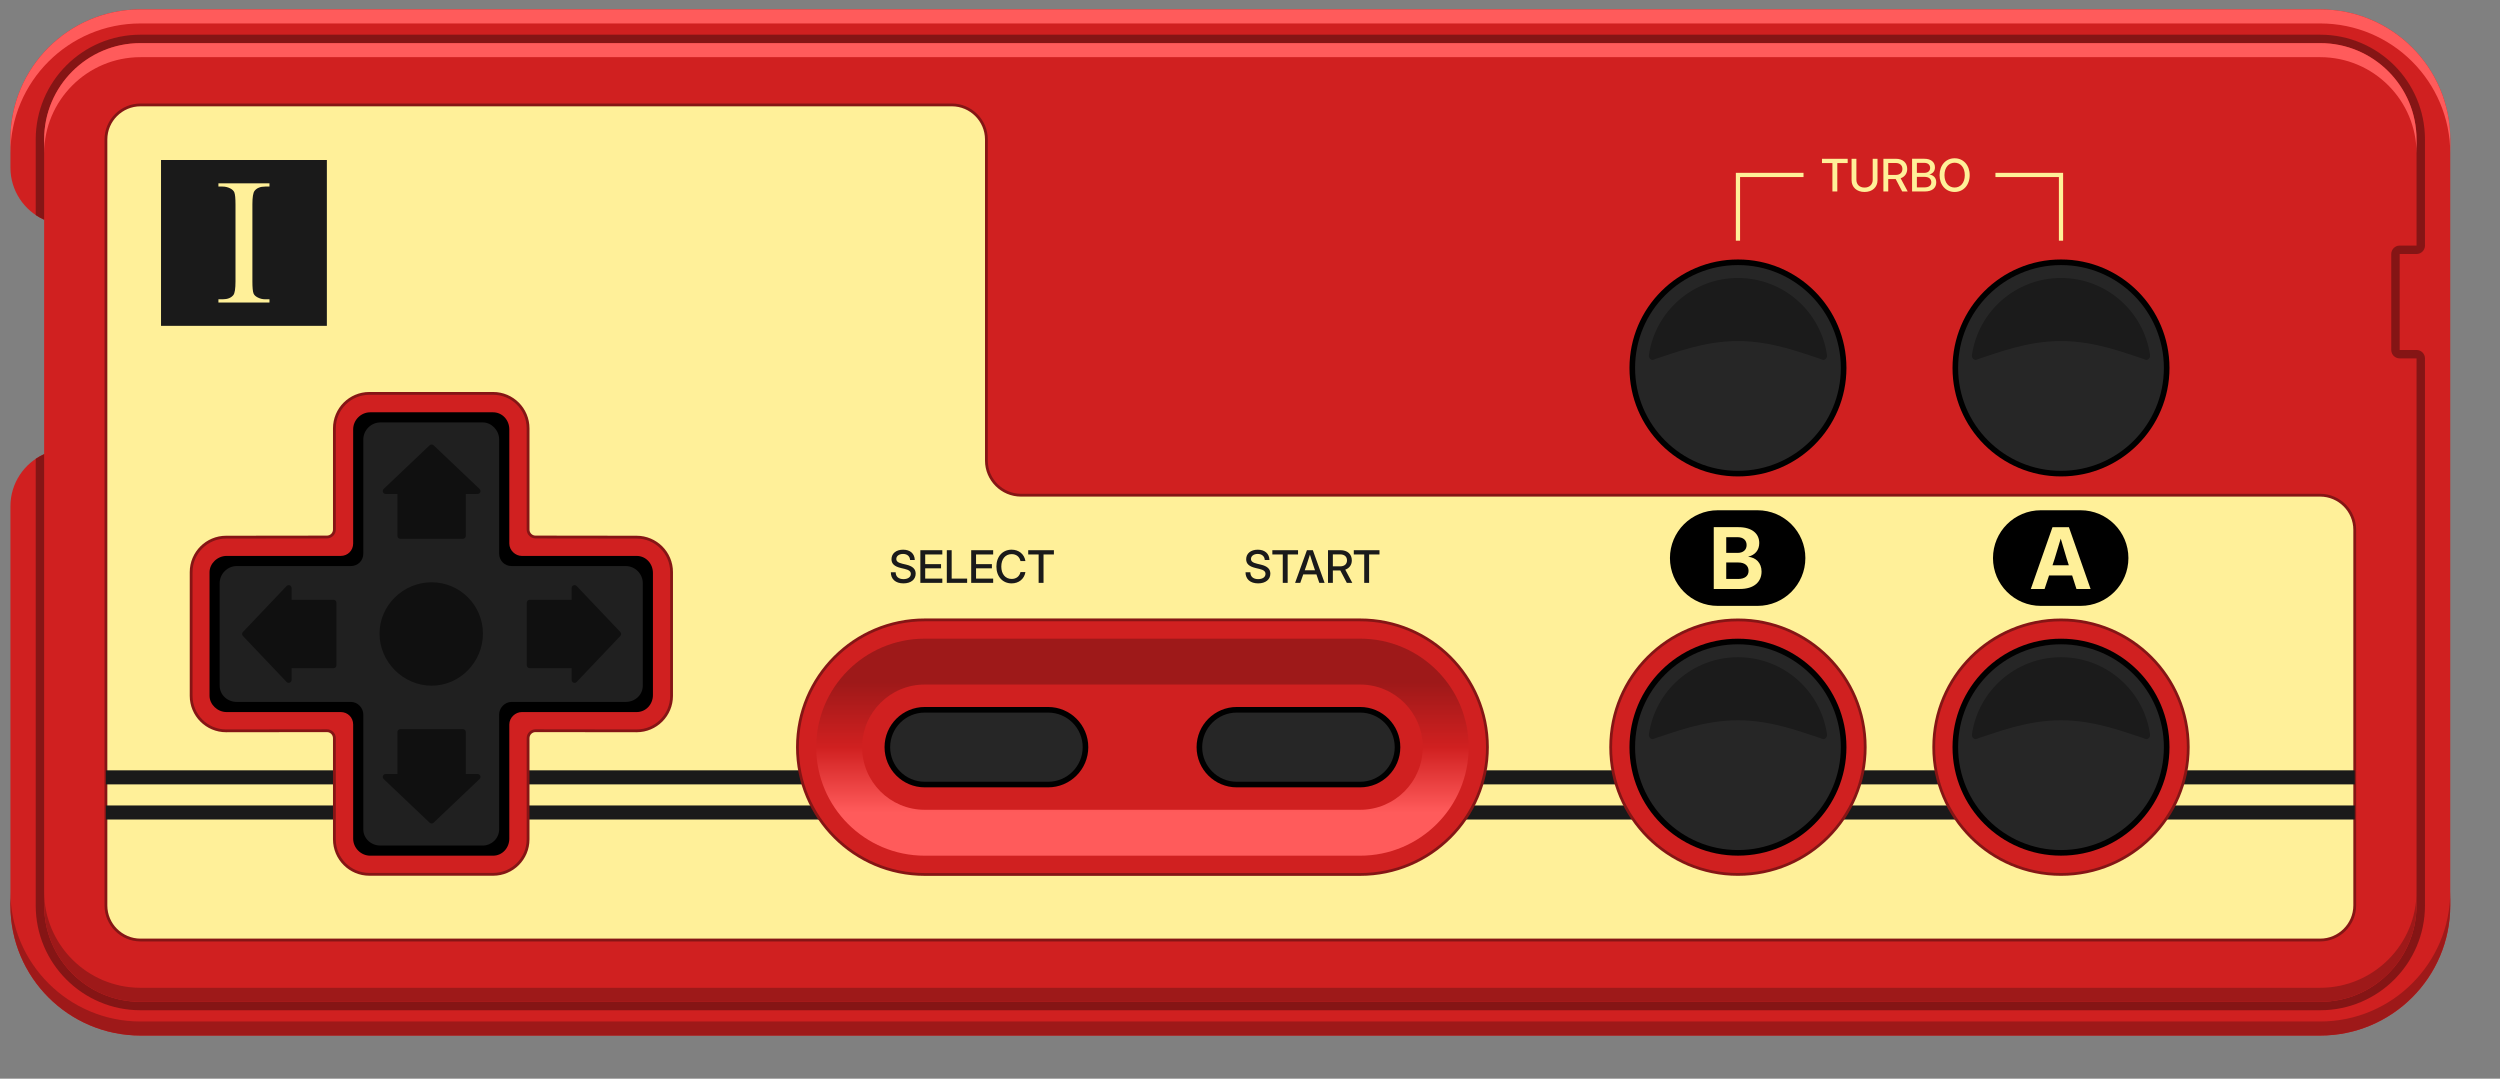<?xml version="1.0" encoding="UTF-8"?>
<!DOCTYPE svg PUBLIC "-//W3C//DTD SVG 1.1//EN" "http://www.w3.org/Graphics/SVG/1.1/DTD/svg11.dtd">
<svg xml:space="preserve" viewBox="0 0 890 384" width="890px" height="384px" version="1.1" style="shape-rendering:geometricPrecision; fill-rule:evenodd; clip-rule:evenodd" xmlns="http://www.w3.org/2000/svg">
 <rect x="0" y="0" width="890" height="384" fill="#808080" stroke="none"/>
 <defs>
  <style type="text/css">
    .str2 {stroke:#FFF099;stroke-width:1.5}
    .str1 {stroke:#1A1A1A;stroke-width:5}
    .str0 {stroke:#851515;stroke-linejoin:round}
    .fil7 {fill:none}
    .fil8 {fill:black}
    .fil5 {fill:#1A1A1A}
    .fil10 {fill:#202020}
    .fil12 {fill:#262626}
    .fil3 {fill:#851515}
    .fil2 {fill:#9E1919}
    .fil0 {fill:#D02020}
    .fil1 {fill:#FF5B5B}
    .fil4 {fill:#FFF099}
    .fil13 {fill:black;fill-opacity:0.3}
    .fil11 {fill:black;fill-opacity:0.5}
    .fil9 {fill:url(#id0)}
  </style>
  <linearGradient id="id0" gradientUnits="userSpaceOnUse" x1="510.972" y1="304.624" x2="510.972" y2="227.361">
   <stop offset="0" style="stop-opacity:1; stop-color:#FF5B5B"/>
   <stop offset="0.2" style="stop-opacity:1; stop-color:#FF5B5B"/>
   <stop offset="0.5" style="stop-opacity:1; stop-color:#D02020"/>
   <stop offset="0.8" style="stop-opacity:1; stop-color:#9E1919"/>
   <stop offset="1" style="stop-opacity:1; stop-color:#9E1919"/>
  </linearGradient>
 </defs>
 <g>
  <path class="fil0" d="M3.712 180.236l0 142.106c0,25.575 20.732,46.308 46.306,46.308l775.964 0c25.574,0 46.306,-20.733 46.306,-46.308l0 -272.684c0,-25.575 -20.732,-46.308 -46.306,-46.308 -268.83,0 -512.26,0 -775.964,0 -25.574,0 -46.306,20.733 -46.306,46.308l0 10c0,8.264 4.925,15.378 12,18.567l0 83.445c-7.075,3.189 -12,10.302 -12,18.566z"/>
  <path class="fil1" d="M825.982 8.35c25.574,0 46.306,20.733 46.306,46.308l0 -5c0,-25.575 -20.732,-46.308 -46.306,-46.308l-775.964 0c-25.574,0 -46.306,20.733 -46.306,46.308l0 5c0,-25.575 20.732,-46.308 46.306,-46.308l775.964 0z"/>
  <path class="fil2" d="M3.712 317.342l0 5c0,25.575 20.732,46.308 46.306,46.308l775.964 0c25.574,0 46.306,-20.733 46.306,-46.308l0 -5c0,25.575 -20.732,46.308 -46.306,46.308l-775.964 0c-25.574,0 -46.306,-20.733 -46.306,-46.308z"/>
  <path class="fil3" d="M50.018 15.349c-18.947,0 -34.306,15.36 -34.306,34.307l0 28.569c-1.051,-0.474 -2.054,-1.034 -3,-1.672l0 -26.897c0,-20.604 16.702,-37.306 37.306,-37.306l775.964 0c20.604,0 37.307,16.702 37.307,37.306 0,12.589 0,25.178 0,37.768 0,1.656 -1.344,2.999 -3,2.999l-6.001 0 0 34.171 6.001 0c1.656,0 3,1.343 3,3 0,64.916 0,129.834 0,194.75 0,20.604 -16.703,37.307 -37.307,37.307l-775.964 0c-20.604,0 -37.306,-16.703 -37.306,-37.307l0 -159.003c0.946,-0.637 1.949,-1.198 3,-1.671l0 160.674c0,18.947 15.359,34.307 34.306,34.307l775.964 0c18.947,0 34.307,-15.36 34.307,-34.307 0,-64.916 0,-129.834 0,-194.75l-6.001 0c-1.656,0 -3,-1.344 -3,-3l0 -34.171c0,-1.656 1.344,-2.999 3,-2.999l6.001 0c0,-12.59 0,-25.179 0,-37.768 0,-18.947 -15.36,-34.307 -34.307,-34.307l-775.964 0z"/>
  <path class="fil1" d="M825.982 15.349l-775.964 0c-18.947,0 -34.306,15.36 -34.306,34.307l0 5c0,-18.947 15.359,-34.306 34.306,-34.306l775.964 0c18.947,0 34.307,15.359 34.307,34.306l0 -5c0,-18.947 -15.36,-34.307 -34.307,-34.307z"/>
  <path class="fil2" d="M15.712 317.344l0 5c0,18.947 15.359,34.307 34.306,34.307l775.964 0c18.947,0 34.307,-15.36 34.307,-34.307l0 -5c0,18.947 -15.36,34.307 -34.307,34.307l-775.964 0c-18.947,0 -34.306,-15.36 -34.306,-34.307z"/>
  <path class="fil4 str0" d="M50.018 37.349l288.84 0c6.768,0 12.306,5.538 12.306,12.307l0 114.327c0,6.769 5.538,12.307 12.307,12.307l462.511 0c6.769,0 12.307,5.538 12.307,12.306l0 133.748c0,6.769 -5.538,12.307 -12.307,12.307l-775.964 0c-6.769,0 -12.307,-5.538 -12.307,-12.307l0 -272.688c0,-6.769 5.538,-12.307 12.307,-12.307z"/>
  <rect class="fil5" x="57.324" y="56.962" width="59.039" height="59.039"/>
  <path class="fil4" d="M95.932 106.546l0 1.152 -18.176 0 0 -1.152 1.504 0c1.76,0 3.029,-0.512 3.829,-1.526 0.501,-0.672 0.747,-2.272 0.747,-4.81l0 -27.456c0,-2.144 -0.139,-3.563 -0.406,-4.245 -0.213,-0.523 -0.64,-0.971 -1.29,-1.344 -0.918,-0.502 -1.878,-0.747 -2.88,-0.747l-1.504 0 0 -1.152 18.176 0 0 1.152 -1.526 0c-1.728,0 -2.986,0.512 -3.776,1.525 -0.522,0.672 -0.778,2.272 -0.778,4.811l0 27.456c0,2.144 0.138,3.562 0.405,4.245 0.203,0.523 0.64,0.971 1.312,1.344 0.896,0.501 1.835,0.747 2.837,0.747l1.526 0z"/>
  <path class="fil7 str1" d="M37.711 276.738l800.578 0m0 12.508l-800.578 0"/>
  <path class="fil7 str2" d="M710.378 62.281l23.338 0 0 23.409m-115.002 0l0 -23.41 23.336 0"/>
  <path class="fil4" d="M648.628 58.04l3.709 0 0 10.128 1.744 0 0 -10.128 3.693 0 0 -1.519 -9.146 0 0 1.519zm15.149 10.304c2.805,0 4.618,-1.738 4.618,-4.168l0 -7.655 -1.712 0 0 7.514c0,1.595 -1.103,2.741 -2.906,2.741 -1.797,0 -2.901,-1.146 -2.901,-2.741l0 -7.514 -1.713 0 0 7.655c0,2.43 1.806,4.168 4.614,4.168zm6.709 -0.176l1.728 0 0 -4.416 2.579 0c0.023,0 0.055,0 0.077,0l2.323 4.416 1.952 0 -2.515 -4.704c1.453,-0.522 2.336,-1.69 2.336,-3.317 0,-2.226 -1.563,-3.624 -4.056,-3.624l-4.424 0 0 11.645zm1.728 -5.888l0 -4.258 2.619 0c1.498,0 2.421,0.813 2.421,2.125 0,1.315 -0.915,2.133 -2.413,2.133l-2.627 0zm8.483 5.888l4.477 0c2.752,0 4.13,-1.29 4.13,-3.272 0,-1.661 -1.058,-2.573 -2.408,-2.76l0 -0.016c1.214,-0.373 1.945,-1.194 1.945,-2.536 0,-1.874 -1.4,-3.063 -3.798,-3.063l-4.346 0 0 11.647zm1.712 -1.456l0 -3.744 2.72 0c1.541,0 2.416,0.736 2.416,1.92 0,1.19 -0.899,1.824 -2.478,1.824l-2.658 0zm0 -5.168l0 -3.568 2.61 0c1.32,0 2.11,0.691 2.11,1.787 0,1.099 -0.79,1.781 -2.11,1.781l-2.61 0zm13.439 6.8c3.104,0 5.363,-2.434 5.363,-5.992 0,-3.573 -2.259,-6.008 -5.363,-6.008 -3.106,0 -5.357,2.435 -5.357,6.008 0,3.55 2.251,5.992 5.357,5.992zm0 -1.584c-2.01,0 -3.613,-1.576 -3.613,-4.408 0,-2.847 1.603,-4.424 3.613,-4.424 2.008,0 3.619,1.577 3.619,4.424 0,2.832 -1.611,4.408 -3.619,4.408z"/>
  <path class="fil8" d="M611.521 181.653c16.376,0 -2.205,0 14.17,0 9.4,0 17.02,7.62 17.02,17.02 0,9.4 -7.62,17.02 -17.02,17.02 -16.375,0 2.206,0 -14.17,0 -9.4,0 -17.02,-7.62 -17.02,-17.02 0,-9.4 7.62,-17.02 17.02,-17.02z"/>
  <path class="fil4" d="M610.098 209.675l9.319 0c5.002,0 7.697,-2.519 7.697,-6.196 0,-3.134 -2.06,-5.017 -4.74,-5.265l0 -0.03c2.408,-0.604 3.924,-2.302 3.924,-4.856 0,-3.39 -2.65,-5.657 -7.385,-5.657l-8.815 0 0 22.004zm4.443 -3.567l0 -5.863 4.312 0c2.292,0 3.636,1.148 3.636,2.982 0,1.833 -1.375,2.881 -3.706,2.881l-4.242 0zm0 -9.278l0 -5.592 4.035 0c1.995,0 3.218,1.083 3.218,2.8 0,1.708 -1.223,2.792 -3.218,2.792l-4.035 0z"/>
  <path class="fil8" d="M726.524 181.653c16.376,0 -2.206,0 14.17,0 9.4,0 17.02,7.62 17.02,17.02 0,9.4 -7.62,17.02 -17.02,17.02 -16.376,0 2.206,0 -14.17,0 -9.4,0 -17.02,-7.62 -17.02,-17.02 0,-9.4 7.62,-17.02 17.02,-17.02z"/>
  <path class="fil4" d="M722.97 209.675l4.901 0 1.592 -4.806 8.216 0 1.536 4.806 5.033 0 -7.717 -22.004 -5.844 0 -7.717 22.004zm7.717 -8.433l0.751 -2.272c0.71,-2.247 1.39,-4.488 2.186,-7.223 0.781,2.735 1.461,4.976 2.141,7.223l0.735 2.272 -5.813 0z"/>
  <path class="fil5" d="M321.634 207.683c2.642,0 4.346,-1.374 4.346,-3.464 0,-1.662 -1.075,-2.667 -3.408,-3.219l-1.259 -0.296c-1.605,-0.384 -2.229,-0.867 -2.229,-1.709 0,-1.051 0.992,-1.793 2.4,-1.793 1.469,0 2.424,0.819 2.512,2.152l1.672 0c-0.069,-2.269 -1.65,-3.666 -4.16,-3.666 -2.501,0 -4.136,1.352 -4.136,3.395 0,1.605 1.022,2.578 3.368,3.133l1.278 0.304c1.618,0.381 2.234,0.896 2.234,1.792 0,1.13 -1.04,1.856 -2.618,1.856 -1.744,0 -2.769,-0.904 -2.777,-2.44l-1.72 0c0,2.456 1.707,3.955 4.497,3.955zm6.01 -0.174l7.821 0 0 -1.52 -6.093 0 0 -3.667 5.64 0 0 -1.498 -5.64 0 0 -3.443 6.093 0 0 -1.52 -7.821 0 0 11.648zm9.421 0l7.235 0 0 -1.52 -5.507 0 0 -10.128 -1.728 0 0 11.648zm8.68 0l7.822 0 0 -1.52 -6.094 0 0 -3.667 5.641 0 0 -1.498 -5.641 0 0 -3.443 6.094 0 0 -1.52 -7.822 0 0 11.648zm14.403 0.176c2.541,0 4.509,-1.568 4.907,-4.04l-1.757 0c-0.369,1.576 -1.555,2.456 -3.134,2.456 -2.296,0 -3.701,-1.778 -3.701,-4.408 0,-2.645 1.405,-4.424 3.701,-4.424 1.587,0 2.781,0.888 3.125,2.472l1.766 0c-0.405,-2.48 -2.366,-4.056 -4.907,-4.056 -3.219,0 -5.429,2.427 -5.429,6.008 0,3.557 2.218,5.992 5.429,5.992zm5.896 -10.304l3.709 0 0 10.128 1.744 0 0 -10.128 3.694 0 0 -1.52 -9.147 0 0 1.52z"/>
  <path class="fil5" d="M447.898 207.683c2.643,0 4.347,-1.374 4.347,-3.464 0,-1.662 -1.075,-2.667 -3.408,-3.219l-1.259 -0.296c-1.605,-0.384 -2.229,-0.867 -2.229,-1.709 0,-1.051 0.992,-1.793 2.4,-1.793 1.469,0 2.424,0.819 2.512,2.152l1.672 0c-0.069,-2.269 -1.651,-3.666 -4.16,-3.666 -2.502,0 -4.136,1.352 -4.136,3.395 0,1.605 1.021,2.578 3.368,3.133l1.277 0.304c1.619,0.381 2.235,0.896 2.235,1.792 0,1.13 -1.04,1.856 -2.619,1.856 -1.744,0 -2.768,-0.904 -2.776,-2.44l-1.72 0c0,2.456 1.707,3.955 4.496,3.955zm5.059 -10.302l3.709 0 0 10.128 1.744 0 0 -10.128 3.694 0 0 -1.52 -9.147 0 0 1.52zm8.093 10.128l1.843 0 1.064 -3.024 4.69 0 1.032 3.024 1.883 0 -4.195 -11.648 -2.093 0 -4.224 11.648zm3.429 -4.496l0.726 -2.064c0.32,-0.963 0.656,-1.989 1.125,-3.498 0.461,1.509 0.789,2.535 1.11,3.498l0.701 2.064 -3.662 0zm8.288 4.496l1.728 0 0 -4.416 2.579 0c0.024,0 0.056,0 0.077,0l2.323 4.416 1.952 0 -2.515 -4.704c1.453,-0.523 2.336,-1.69 2.336,-3.317 0,-2.227 -1.563,-3.624 -4.056,-3.624l-4.424 0 0 11.645zm1.728 -5.888l0 -4.258 2.619 0c1.499,0 2.421,0.813 2.421,2.125 0,1.314 -0.914,2.133 -2.413,2.133l-2.627 0zm7.454 -4.24l3.709 0 0 10.128 1.744 0 0 -10.128 3.693 0 0 -1.52 -9.146 0 0 1.52z"/>
  <path class="fil0 str0" d="M329.204 220.68c-25.023,0 -45.312,20.287 -45.312,45.313 0,25.026 20.287,45.313 45.312,45.313l155.004 0c25.026,0 45.313,-20.287 45.313,-45.313 0,-25.026 -20.289,-45.313 -45.313,-45.313l-155.004 0z"/>
  <path class="fil9" d="M329.204 304.625c-21.335,0 -38.632,-17.296 -38.632,-38.632 0,-21.336 17.296,-38.632 38.632,-38.632 51.668,0 103.336,0 155.004,0 21.336,0 38.632,17.296 38.632,38.632 0,21.336 -17.296,38.632 -38.632,38.632 -51.668,0 -103.336,0 -155.004,0z"/>
  <path class="fil0" d="M484.208 243.7c12.312,0 22.293,9.981 22.293,22.293 0,12.312 -9.981,22.293 -22.293,22.293l-155.004 0c-12.311,0 -22.292,-9.981 -22.292,-22.293 0,-12.312 9.98,-22.293 22.292,-22.293l155.004 0z"/>
  <path class="fil8" d="M373.124 251.687c7.901,0 14.306,6.405 14.306,14.306 0,7.902 -6.405,14.307 -14.306,14.307l-43.92 0c-7.901,0 -14.306,-6.405 -14.306,-14.307 0,-7.901 6.405,-14.306 14.306,-14.306l43.92 0z"/>
  <path class="fil8" d="M484.209 251.687c7.901,0 14.306,6.405 14.306,14.306 0,7.902 -6.405,14.307 -14.306,14.307l-43.92 0c-7.901,0 -14.306,-6.405 -14.306,-14.307 0,-7.901 6.405,-14.306 14.306,-14.306l43.92 0z"/>
  <path class="fil0 str0" d="M226.64 260.175c6.87,0.008 12.439,-5.57 12.439,-12.44l0 -44.071c0,-6.87 -5.571,-12.431 -12.439,-12.439l-35.995 -0.047c-1.458,-0.001 -2.651,-1.189 -2.651,-2.649l0 -36.041c0,-6.87 -5.571,-12.439 -12.439,-12.439l-44.072 0c-6.869,0 -12.439,5.571 -12.439,12.439l0 36.041c0,1.459 -1.193,2.648 -2.652,2.65l-35.905 0.046c-6.869,0.008 -12.439,5.57 -12.439,12.439l0 44.071c0,6.869 5.569,12.448 12.439,12.44l35.905 -0.046c1.46,-0.002 2.65,1.192 2.65,2.65l0.002 36.042c0,6.868 5.569,12.439 12.439,12.439l44.072 0c6.87,0 12.438,-5.569 12.439,-12.439l0.001 -36.043c0,-1.459 1.191,-2.651 2.65,-2.65l35.995 0.047z"/>
  <path class="fil8" d="M80.674 197.906c-3.317,0 -6.081,2.764 -6.081,5.804l0 43.98c0,3.04 2.764,5.804 6.081,5.804 13.552,0 27.105,0 40.657,0 2.474,0.015 4.394,1.944 4.394,4.422l0 40.628c0,3.317 2.764,6.081 6.08,6.081l43.704 0c3.316,0 5.804,-2.764 5.804,-6.08l0 -40.629c0,-2.487 2.211,-4.422 4.422,-4.422l40.905 0c3.317,0 5.804,-2.764 5.804,-6.08l0 -43.429c0,-3.316 -2.487,-6.08 -5.804,-6.08l-40.905 0c-2.211,0 -4.422,-1.934 -4.422,-4.422l0 -40.629c0,-3.316 -2.488,-6.08 -5.804,-6.08l-43.704 0c-3.316,0 -6.08,2.764 -6.08,6.081l0 40.628c0,2.478 -1.92,4.407 -4.394,4.422 -13.552,0 -27.105,0.001 -40.657,0.001z"/>
  <path class="fil10" d="M222.753 201.516l-40.628 0c-2.488,0 -4.422,-1.935 -4.422,-4.422l0 -40.629c0,-3.316 -2.764,-6.08 -5.805,-6.08l-36.482 0c-3.317,0 -6.081,2.764 -6.081,6.08l0 40.629c0,2.487 -1.935,4.422 -4.422,4.422l-40.628 0c-3.317,0 -6.081,2.764 -6.081,6.08l0 36.483c0,3.317 2.764,5.804 6.081,5.804l40.628 0c2.487,0 4.422,2.211 4.422,4.422l0 40.905c0,3.317 2.764,5.804 6.081,5.804l36.482 0c3.041,0 5.805,-2.487 5.805,-5.804l0 -40.905c0,-2.211 1.934,-4.422 4.422,-4.422l40.628 0c3.317,0 6.081,-2.487 6.081,-5.804l0 -36.483c0,-3.316 -2.764,-6.08 -6.081,-6.08z"/>
  <path class="fil11" d="M142.515 259.58l22.279 0c0.57,0 1.032,0.462 1.032,1.032l0 14.932 4.201 0c0.273,0.003 0.544,0.11 0.746,0.322 0.392,0.412 0.375,1.064 -0.036,1.455l-16.373 15.555c-0.395,0.376 -1.02,0.379 -1.419,0l-16.319 -15.503c-0.23,-0.189 -0.376,-0.477 -0.376,-0.798 0,-0.569 0.462,-1.031 1.032,-1.031l4.201 0 0 -14.932c0,-0.57 0.463,-1.032 1.032,-1.032zm-22.741 -45.02l0 22.279c0,0.57 -0.462,1.032 -1.032,1.032l-14.932 0 0 4.202c0,0.569 -0.462,1.031 -1.031,1.031 -0.321,0 -0.608,-0.146 -0.797,-0.376l-15.504 -16.319c-0.379,-0.399 -0.375,-1.024 0,-1.419l15.555 -16.373c0.392,-0.411 1.043,-0.428 1.455,-0.036 0.212,0.202 0.319,0.474 0.319,0.746l0.003 4.201 14.932 0c0.57,0 1.032,0.463 1.032,1.032zm52.149 11.004c0,-10.088 -8.18,-18.269 -18.268,-18.269 -10.088,0 -18.541,8.181 -18.541,18.269 0,10.088 8.453,18.54 18.541,18.54 10.088,0 18.268,-8.452 18.268,-18.54zm15.612 11.275l0 -22.279c0,-0.569 0.462,-1.032 1.032,-1.032l14.932 0 0 -4.201c0.003,-0.272 0.11,-0.544 0.322,-0.746 0.412,-0.392 1.064,-0.375 1.455,0.036l15.555 16.373c0.375,0.395 0.379,1.02 0,1.419l-15.503 16.319c-0.189,0.23 -0.477,0.376 -0.798,0.376 -0.569,0 -1.031,-0.462 -1.031,-1.031l0 -4.202 -14.932 0c-0.57,0 -1.032,-0.462 -1.032,-1.032zm-22.741 -45.02l-22.279 0c-0.569,0 -1.032,-0.462 -1.032,-1.032l0 -14.931 -4.201 0c-0.57,0 -1.032,-0.463 -1.032,-1.032 0,-0.321 0.146,-0.608 0.376,-0.797l16.319 -15.504c0.399,-0.379 1.024,-0.375 1.419,0l16.373 15.555c0.411,0.392 0.428,1.044 0.036,1.455 -0.202,0.213 -0.473,0.319 -0.746,0.319l-4.201 0.004 0 14.931c0,0.57 -0.462,1.032 -1.032,1.032z"/>
  <circle class="fil0 str0" cx="618.713" cy="265.993" r="45.3"/>
  <circle class="fil8" cx="618.713" cy="265.993" r="38.619"/>
  <circle class="fil0 str0" cx="733.716" cy="265.993" r="45.3"/>
  <circle class="fil8" cx="733.716" cy="265.993" r="38.619"/>
  <circle class="fil8" cx="618.713" cy="130.99" r="38.619"/>
  <circle class="fil8" cx="733.716" cy="130.99" r="38.619"/>
  <path class="fil12" d="M329.204 278.304c-6.798,0 -12.31,-5.512 -12.31,-12.311 0,-6.799 5.511,-12.311 12.31,-12.311l43.92 0c6.799,0 12.31,5.512 12.31,12.311 0,6.799 -5.512,12.311 -12.31,12.311l-43.92 0z"/>
  <path class="fil12" d="M440.29 278.304c-6.799,0 -12.311,-5.512 -12.311,-12.311 0,-6.799 5.512,-12.311 12.311,-12.311l43.919 0c6.799,0 12.311,5.512 12.311,12.311 0,6.799 -5.512,12.311 -12.311,12.311l-43.919 0z"/>
  <circle class="fil12" cx="618.713" cy="265.993" r="36.623"/>
  <path class="fil13" d="M618.713 233.971c16.145,0 29.499,11.947 31.703,27.483 0.094,0.664 -0.241,1.287 -0.848,1.574 -0.607,0.287 -1.115,-0.145 -1.757,-0.344 -6.055,-1.879 -16.823,-6.275 -29.098,-6.275 -12.276,0 -23.044,4.398 -29.099,6.277 -0.641,0.199 -1.149,0.631 -1.756,0.344 -0.607,-0.287 -0.943,-0.91 -0.848,-1.575 2.203,-15.535 15.558,-27.484 31.703,-27.484z"/>
  <circle class="fil12" cx="733.716" cy="265.993" r="36.623"/>
  <path class="fil13" d="M733.716 233.971c16.144,0 29.499,11.947 31.702,27.483 0.095,0.664 -0.241,1.287 -0.848,1.574 -0.607,0.287 -1.115,-0.145 -1.756,-0.344 -6.055,-1.879 -16.823,-6.275 -29.098,-6.275 -12.276,0 -23.044,4.398 -29.099,6.277 -0.641,0.199 -1.149,0.631 -1.757,0.344 -0.606,-0.287 -0.942,-0.91 -0.848,-1.575 2.204,-15.535 15.559,-27.484 31.704,-27.484z"/>
  <circle class="fil12" cx="618.713" cy="130.99" r="36.623"/>
  <path class="fil13" d="M618.713 98.967c16.145,0 29.499,11.948 31.703,27.483 0.094,0.665 -0.241,1.288 -0.848,1.575 -0.607,0.287 -1.115,-0.146 -1.757,-0.345 -6.055,-1.878 -16.823,-6.274 -29.098,-6.274 -12.276,0 -23.044,4.398 -29.099,6.276 -0.641,0.199 -1.149,0.632 -1.756,0.345 -0.607,-0.287 -0.943,-0.91 -0.848,-1.575 2.203,-15.536 15.558,-27.485 31.703,-27.485z"/>
  <circle class="fil12" cx="733.716" cy="130.99" r="36.623"/>
  <path class="fil13" d="M733.716 98.967c16.144,0 29.499,11.948 31.702,27.483 0.095,0.665 -0.241,1.288 -0.848,1.575 -0.607,0.287 -1.115,-0.146 -1.756,-0.345 -6.055,-1.878 -16.823,-6.274 -29.098,-6.274 -12.276,0 -23.044,4.398 -29.099,6.276 -0.641,0.199 -1.149,0.632 -1.757,0.345 -0.606,-0.287 -0.942,-0.91 -0.848,-1.575 2.204,-15.536 15.559,-27.485 31.704,-27.485z"/>
 </g>
</svg>
